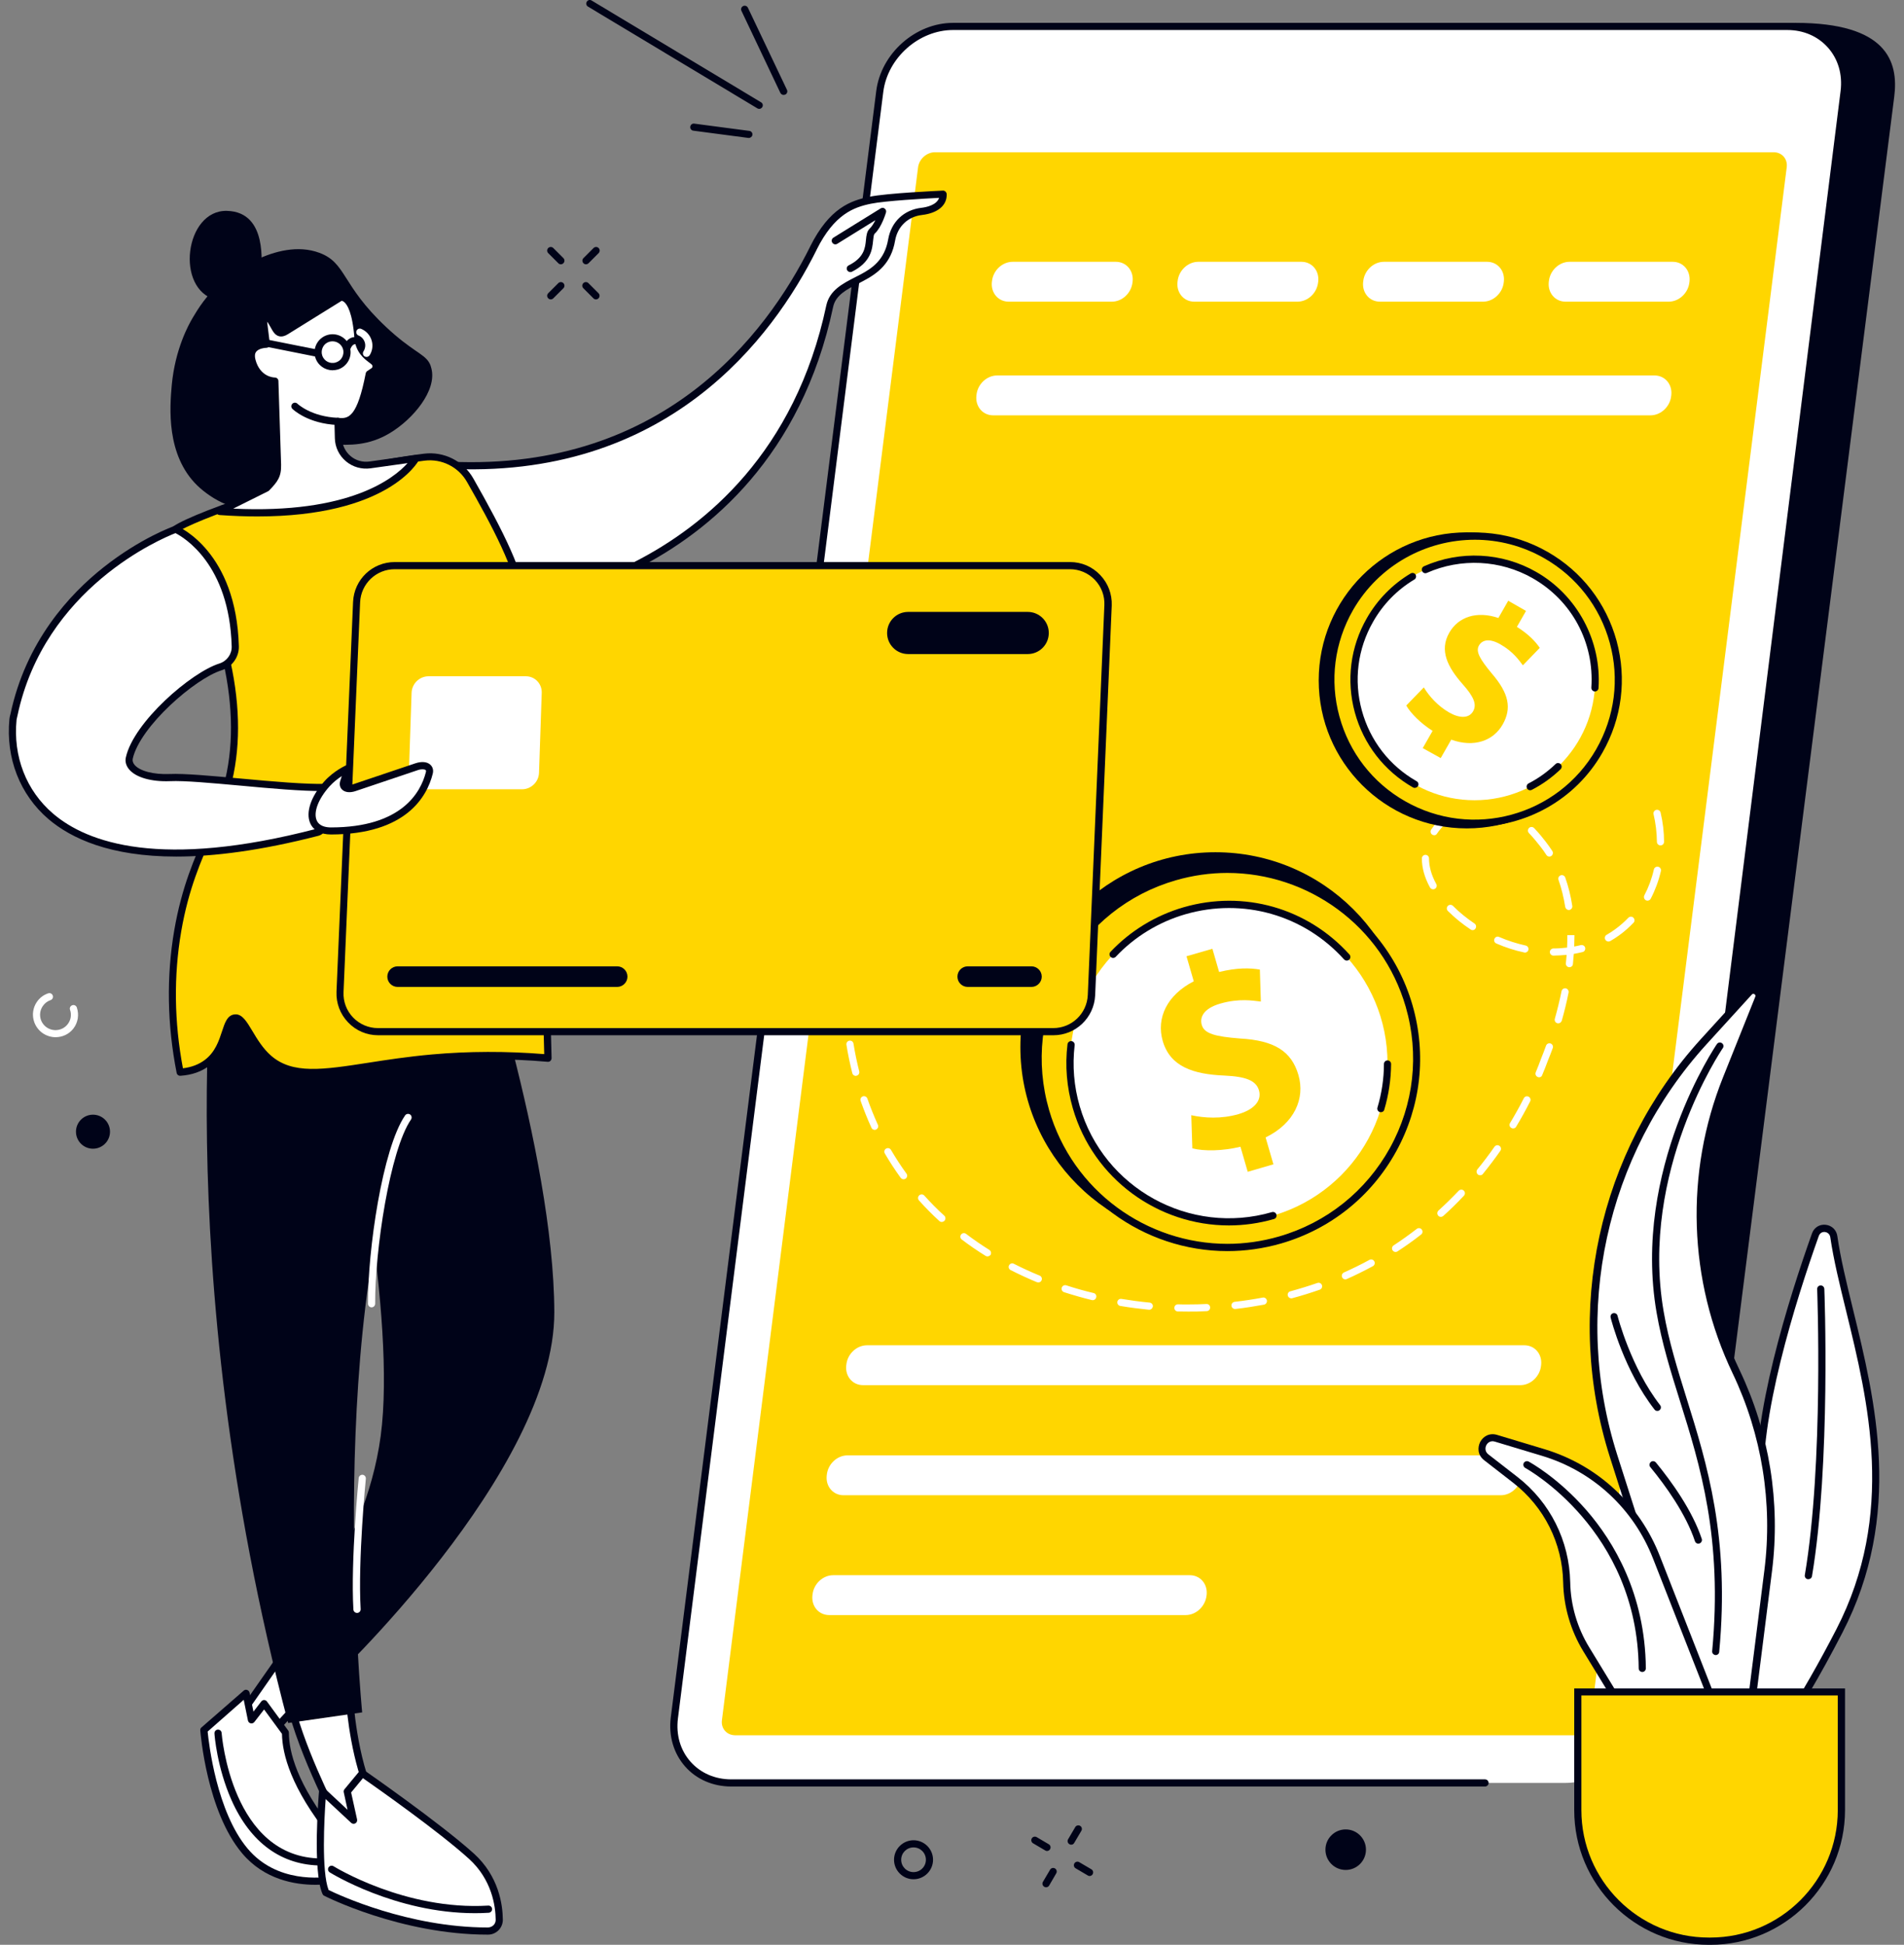 <svg width="186" height="190" viewBox="0 0 186 190" fill="none" xmlns="http://www.w3.org/2000/svg">
<rect x="0" y="0" width="186" height="190" fill="#808080" stroke="none"/>
<g clip-path="url(#clip0_2410_10347)">
<path d="M54.784 25.82C54.699 25.82 54.604 25.788 54.54 25.714L53.556 24.729C53.418 24.592 53.418 24.369 53.556 24.232C53.694 24.094 53.916 24.094 54.053 24.232L55.038 25.216C55.175 25.354 55.175 25.576 55.038 25.714C54.964 25.788 54.879 25.82 54.784 25.82Z" fill="#000318"/>
<path d="M58.214 29.25C58.129 29.25 58.034 29.218 57.97 29.144L56.986 28.159C56.848 28.021 56.848 27.799 56.986 27.662C57.123 27.524 57.346 27.524 57.483 27.662L58.468 28.646C58.605 28.784 58.605 29.006 58.468 29.144C58.394 29.218 58.309 29.25 58.214 29.25Z" fill="#000318"/>
<path d="M53.799 29.25C53.715 29.25 53.619 29.218 53.556 29.144C53.418 29.006 53.418 28.784 53.556 28.646L54.54 27.662C54.678 27.524 54.9 27.524 55.038 27.662C55.175 27.799 55.175 28.021 55.038 28.159L54.053 29.144C53.979 29.218 53.895 29.25 53.799 29.25Z" fill="#000318"/>
<path d="M57.241 25.82C57.156 25.82 57.061 25.788 56.997 25.714C56.86 25.576 56.86 25.354 56.997 25.216L57.982 24.232C58.119 24.094 58.342 24.094 58.479 24.232C58.617 24.369 58.617 24.592 58.479 24.729L57.495 25.714C57.421 25.788 57.325 25.82 57.241 25.82Z" fill="#000318"/>
<path d="M9.086 112.224C10.004 112.222 10.747 111.477 10.746 110.559C10.745 109.641 9.999 108.898 9.081 108.9C8.164 108.901 7.42 109.646 7.422 110.564C7.423 111.482 8.168 112.225 9.086 112.224Z" fill="#000318"/>
<path d="M5.432 101.33C4.966 101.33 4.5 101.182 4.098 100.886C3.632 100.526 3.325 100.018 3.241 99.425C3.156 98.843 3.315 98.26 3.664 97.795C3.929 97.445 4.289 97.181 4.712 97.043C4.892 96.98 5.093 97.075 5.157 97.265C5.22 97.445 5.125 97.646 4.934 97.71C4.649 97.805 4.405 97.985 4.225 98.229C3.982 98.546 3.876 98.948 3.929 99.34C3.982 99.743 4.193 100.092 4.511 100.335C5.178 100.833 6.12 100.706 6.618 100.049C6.925 99.647 7.009 99.129 6.84 98.652C6.776 98.472 6.872 98.271 7.062 98.207C7.242 98.144 7.443 98.239 7.507 98.43C7.74 99.129 7.623 99.891 7.179 100.473C6.755 101.034 6.099 101.33 5.432 101.33Z" fill="white"/>
<path d="M89.243 183.595C88.195 183.595 87.337 182.738 87.337 181.69C87.337 180.642 88.195 179.784 89.243 179.784C90.291 179.784 91.148 180.642 91.148 181.69C91.148 182.738 90.291 183.595 89.243 183.595ZM89.243 180.483C88.576 180.483 88.036 181.023 88.036 181.69C88.036 182.357 88.576 182.897 89.243 182.897C89.91 182.897 90.45 182.357 90.45 181.69C90.45 181.023 89.91 180.483 89.243 180.483Z" fill="#000318"/>
<path d="M102.285 180.832C102.222 180.832 102.169 180.822 102.105 180.78L100.92 180.081C100.75 179.986 100.697 179.763 100.793 179.604C100.888 179.435 101.11 179.382 101.269 179.477L102.455 180.176C102.624 180.271 102.677 180.494 102.582 180.653C102.518 180.769 102.402 180.832 102.285 180.832Z" fill="#000318"/>
<path d="M106.445 183.278C106.382 183.278 106.329 183.267 106.265 183.225L105.08 182.526C104.91 182.431 104.858 182.209 104.953 182.05C105.048 181.88 105.27 181.828 105.429 181.923L106.615 182.621C106.784 182.717 106.837 182.939 106.742 183.098C106.678 183.214 106.562 183.278 106.445 183.278Z" fill="#000318"/>
<path d="M102.189 184.379C102.126 184.379 102.073 184.368 102.01 184.326C101.84 184.231 101.787 184.008 101.882 183.849L102.581 182.664C102.676 182.494 102.899 182.442 103.058 182.537C103.227 182.632 103.28 182.854 103.185 183.013L102.496 184.199C102.433 184.315 102.317 184.379 102.189 184.379Z" fill="#000318"/>
<path d="M104.647 180.218C104.583 180.218 104.53 180.208 104.467 180.165C104.297 180.07 104.244 179.848 104.34 179.689L105.038 178.503C105.133 178.334 105.356 178.281 105.515 178.376C105.684 178.472 105.737 178.694 105.642 178.853L104.943 180.038C104.879 180.165 104.763 180.218 104.647 180.218Z" fill="#000318"/>
<path d="M131.46 182.685C132.553 182.685 133.439 181.798 133.439 180.705C133.439 179.612 132.553 178.726 131.46 178.726C130.366 178.726 129.48 179.612 129.48 180.705C129.48 181.798 130.366 182.685 131.46 182.685Z" fill="#000318"/>
<path d="M76.549 9.273C76.422 9.273 76.295 9.199 76.231 9.072L72.431 1.059C72.346 0.889 72.42 0.678 72.6 0.593C72.77 0.508 72.981 0.582 73.066 0.762L76.877 8.776C76.962 8.945 76.888 9.157 76.708 9.242C76.655 9.252 76.602 9.273 76.549 9.273Z" fill="#000318"/>
<path d="M74.166 10.639C74.103 10.639 74.039 10.618 73.986 10.586L57.44 0.646C57.271 0.55 57.218 0.328 57.324 0.169C57.419 -2.57364e-05 57.641 -0.053 57.8 0.053L74.346 9.993C74.516 10.089 74.569 10.311 74.463 10.47C74.399 10.575 74.283 10.639 74.166 10.639Z" fill="#000318"/>
<path d="M73.15 13.476C73.14 13.476 73.118 13.476 73.108 13.476L67.73 12.767C67.54 12.746 67.402 12.566 67.434 12.375C67.455 12.185 67.635 12.047 67.826 12.079L73.203 12.788C73.394 12.809 73.531 12.989 73.5 13.18C73.478 13.349 73.32 13.476 73.15 13.476Z" fill="#000318"/>
<path d="M157.829 173.877L154.135 173.771L76.337 173.877C72.823 173.877 70.335 171.051 70.779 167.557L90.851 9.453C91.295 5.96 94.503 3.133 98.007 3.133L175.402 2.234C184.284 2.234 185.491 5.971 185.046 9.453L164.985 167.557C164.541 171.051 161.344 173.877 157.829 173.877Z" fill="#000318"/>
<path d="M152.927 174.184H71.435C67.92 174.184 65.433 171.337 65.877 167.833L85.938 8.945C86.382 5.441 89.59 2.594 93.094 2.594H174.586C178.101 2.594 180.588 5.441 180.144 8.945L160.083 167.833C159.639 171.337 156.431 174.184 152.927 174.184Z" fill="white"/>
<path d="M70.524 168.055L89.685 16.345C89.791 15.53 90.532 14.873 91.336 14.873H173.262C174.077 14.873 174.649 15.53 174.543 16.345L155.382 168.055C155.276 168.87 154.535 169.526 153.731 169.526H71.805C70.99 169.516 70.418 168.859 70.524 168.055Z" fill="#FFD600"/>
<path d="M134.661 9.922C135.687 8.965 135.836 7.457 134.995 6.555C134.153 5.653 132.64 5.698 131.613 6.655C130.587 7.612 130.438 9.119 131.279 10.021C132.12 10.923 133.634 10.879 134.661 9.922Z" fill="white"/>
<path d="M145.072 174.534H71.435C69.646 174.534 68.037 173.835 66.925 172.575C65.803 171.294 65.306 169.6 65.528 167.79L85.599 8.892C86.065 5.219 89.431 2.234 93.105 2.234H174.597C176.386 2.234 177.995 2.932 179.107 4.192C180.229 5.473 180.726 7.167 180.504 8.977L166.668 119.38C166.647 119.57 166.467 119.708 166.276 119.687C166.086 119.666 165.948 119.486 165.969 119.295L179.805 8.892C180.006 7.283 179.572 5.78 178.577 4.658C177.593 3.546 176.185 2.932 174.597 2.932H93.105C89.77 2.932 86.711 5.642 86.287 8.977L66.227 167.875C66.025 169.484 66.46 170.987 67.455 172.109C68.439 173.221 69.847 173.835 71.435 173.835H145.072C145.263 173.835 145.422 173.994 145.422 174.184C145.422 174.375 145.263 174.534 145.072 174.534Z" fill="#000318"/>
<path d="M108.613 29.472H98.535C97.519 29.472 96.789 28.614 96.894 27.566L96.905 27.482C97.011 26.423 97.911 25.576 98.927 25.576H109.005C110.021 25.576 110.752 26.434 110.646 27.482L110.635 27.566C110.529 28.625 109.63 29.472 108.613 29.472Z" fill="white"/>
<path d="M161.237 40.577H97.022C96.005 40.577 95.275 39.719 95.381 38.671L95.391 38.587C95.497 37.528 96.397 36.681 97.413 36.681H161.629C162.645 36.681 163.376 37.539 163.27 38.587L163.259 38.671C163.153 39.73 162.243 40.577 161.237 40.577Z" fill="white"/>
<path d="M148.522 135.323H84.307C83.29 135.323 82.56 134.465 82.666 133.417L82.677 133.333C82.782 132.274 83.682 131.427 84.698 131.427H148.914C149.93 131.427 150.661 132.284 150.555 133.333L150.544 133.417C150.438 134.465 149.539 135.323 148.522 135.323Z" fill="white"/>
<path d="M146.616 146.078H82.401C81.384 146.078 80.654 145.221 80.76 144.173L80.77 144.088C80.876 143.03 81.776 142.183 82.792 142.183H147.008C148.024 142.183 148.754 143.04 148.649 144.088L148.638 144.173C148.532 145.221 147.622 146.078 146.616 146.078Z" fill="white"/>
<path d="M115.832 157.786H81.004C79.988 157.786 79.257 156.929 79.363 155.881L79.374 155.796C79.48 154.738 80.379 153.891 81.396 153.891H116.235C117.251 153.891 117.981 154.748 117.876 155.796L117.865 155.881C117.749 156.929 116.849 157.786 115.832 157.786Z" fill="white"/>
<path d="M126.746 29.472H116.668C115.652 29.472 114.921 28.614 115.027 27.566L115.038 27.482C115.144 26.423 116.044 25.576 117.06 25.576H127.138C128.154 25.576 128.885 26.434 128.779 27.482L128.768 27.566C128.662 28.625 127.762 29.472 126.746 29.472Z" fill="white"/>
<path d="M144.881 29.472H134.803C133.787 29.472 133.056 28.614 133.162 27.566L133.173 27.482C133.279 26.423 134.178 25.576 135.195 25.576H145.273C146.289 25.576 147.019 26.434 146.913 27.482L146.903 27.566C146.797 28.625 145.887 29.472 144.881 29.472Z" fill="white"/>
<path d="M163.016 29.472H152.938C151.921 29.472 151.191 28.614 151.297 27.566L151.307 27.482C151.413 26.423 152.313 25.576 153.329 25.576H163.407C164.424 25.576 165.154 26.434 165.048 27.482L165.038 27.566C164.932 28.625 164.021 29.472 163.016 29.472Z" fill="white"/>
<path d="M165.175 178.535C165.175 178.535 170.68 176.82 179.689 159.343C187.3 144.596 180.515 130.347 179.149 120.809C179.011 119.835 177.678 119.697 177.349 120.618C175.073 127.023 171.4 138.668 171.993 145.845C172.85 156.188 165.175 178.535 165.175 178.535Z" fill="white"/>
<path d="M165.175 178.885C165.08 178.885 164.995 178.842 164.921 178.779C164.826 178.683 164.794 178.546 164.836 178.419C164.91 178.196 172.469 156.018 171.633 145.877C171.029 138.625 174.745 126.864 177.01 120.502C177.211 119.93 177.741 119.592 178.344 119.655C178.948 119.719 179.403 120.163 179.487 120.756C179.794 122.905 180.387 125.329 181.012 127.891C183.203 136.847 185.934 147.984 179.985 159.501C171.008 176.905 165.493 178.789 165.27 178.863C165.249 178.884 165.217 178.885 165.175 178.885ZM178.217 120.354C178.016 120.354 177.783 120.46 177.677 120.745C175.433 127.055 171.749 138.7 172.342 145.824C173.115 155.108 167.186 173.634 165.789 177.826C167.546 176.725 172.416 172.692 179.382 159.194C185.204 147.909 182.505 136.91 180.345 128.071C179.71 125.488 179.117 123.053 178.799 120.872C178.746 120.534 178.492 120.386 178.281 120.364C178.259 120.354 178.238 120.354 178.217 120.354Z" fill="#000318"/>
<path d="M172.733 153.452L170.825 168.543L165.709 167.559L157.636 142.27C153.135 128.158 156.493 112.694 166.427 101.773L170.852 96.915L170.853 96.914C171.283 96.439 172.065 96.909 171.815 97.527L171.815 97.528L168.671 105.383C164.969 114.627 165.3 125.026 169.601 134.013C172.482 140.056 173.571 146.801 172.733 153.452C172.733 153.452 172.733 153.452 172.733 153.452Z" fill="white" stroke="#000318" stroke-width="0.75"/>
<path d="M168.616 169.495L161.82 152.144C159.882 147.211 155.817 143.442 150.778 141.918L146.142 140.52C145.019 140.182 144.257 141.664 145.189 142.383L148.036 144.596C151.128 146.999 152.97 150.672 153.044 154.6C153.097 156.908 153.753 159.162 154.949 161.131L159.554 168.679L168.616 169.495Z" fill="white"/>
<path d="M168.616 169.844C168.605 169.844 168.595 169.844 168.584 169.844L159.533 169.029C159.427 169.018 159.321 168.955 159.268 168.859L154.663 161.312C153.435 159.29 152.758 156.971 152.705 154.61C152.631 150.768 150.852 147.221 147.835 144.871L144.988 142.659C144.342 142.161 144.331 141.41 144.596 140.88C144.86 140.362 145.475 139.949 146.247 140.182L150.884 141.579C156.061 143.146 160.168 146.946 162.148 152.017L168.944 169.368C168.986 169.484 168.976 169.611 168.902 169.706C168.828 169.791 168.722 169.844 168.616 169.844ZM159.766 168.341L168.076 169.082L161.481 152.26C159.575 147.391 155.627 143.739 150.662 142.235L146.025 140.838C145.612 140.711 145.316 140.954 145.199 141.187C145.072 141.431 145.051 141.822 145.4 142.087L148.248 144.3C151.434 146.777 153.308 150.524 153.393 154.579C153.435 156.823 154.081 159.025 155.246 160.93L159.766 168.341Z" fill="#000318"/>
<path d="M167.61 161.693C167.599 161.693 167.588 161.693 167.578 161.693C167.387 161.671 167.239 161.502 167.26 161.312C168.298 150.249 166.075 143.135 164.106 136.847C163.195 133.936 162.338 131.183 161.83 128.23C159.416 114.246 167.641 102.114 167.726 101.997C167.832 101.839 168.054 101.796 168.213 101.913C168.372 102.019 168.414 102.241 168.298 102.4C168.213 102.516 160.157 114.426 162.518 128.113C163.015 131.025 163.873 133.756 164.772 136.646C166.752 142.998 168.996 150.186 167.948 161.386C167.938 161.555 167.79 161.693 167.61 161.693Z" fill="#000318"/>
<path d="M165.905 150.81C165.757 150.81 165.619 150.715 165.577 150.567C164.698 147.92 162.729 145.168 161.215 143.326C161.088 143.178 161.12 142.955 161.268 142.828C161.417 142.701 161.639 142.733 161.766 142.881C163.311 144.765 165.333 147.592 166.244 150.344C166.307 150.524 166.201 150.725 166.022 150.789C165.979 150.8 165.947 150.81 165.905 150.81Z" fill="#000318"/>
<path d="M176.66 154.283C176.639 154.283 176.618 154.283 176.597 154.283C176.406 154.251 176.279 154.071 176.311 153.88C178.164 142.955 177.518 126.113 177.518 125.943C177.507 125.753 177.655 125.583 177.857 125.583H177.867C178.058 125.583 178.206 125.732 178.217 125.922C178.227 126.092 178.862 142.998 177.01 153.997C176.978 154.166 176.83 154.283 176.66 154.283Z" fill="#000318"/>
<path d="M160.433 163.344C160.242 163.344 160.083 163.185 160.083 162.995C159.956 149.423 149.105 143.474 149 143.41C148.83 143.315 148.767 143.103 148.851 142.934C148.947 142.765 149.158 142.701 149.328 142.786C149.444 142.849 152.197 144.342 155.012 147.581C157.606 150.577 160.708 155.669 160.782 162.974C160.782 163.185 160.634 163.344 160.433 163.344Z" fill="#000318"/>
<path d="M161.903 137.842C161.798 137.842 161.692 137.8 161.628 137.705C158.664 133.904 157.394 128.929 157.341 128.717C157.298 128.526 157.404 128.336 157.595 128.293C157.785 128.251 157.976 128.357 158.018 128.548C158.029 128.6 159.31 133.597 162.179 137.281C162.295 137.429 162.274 137.652 162.115 137.768C162.062 137.821 161.988 137.842 161.903 137.842Z" fill="#000318"/>
<path d="M167.081 189.651H166.933C159.861 189.651 154.134 183.924 154.134 176.852V165.302H179.88V176.852C179.88 183.913 174.153 189.651 167.081 189.651Z" fill="#FFD600"/>
<path d="M167.081 190H166.933C159.681 190 153.785 184.103 153.785 176.852V164.953H180.239V176.852C180.229 184.093 174.332 190 167.081 190ZM154.483 165.641V176.841C154.483 183.712 160.073 189.291 166.933 189.291H167.081C173.951 189.291 179.53 183.701 179.53 176.841V165.641H154.483Z" fill="#000318"/>
<path d="M177.36 169.95H156.654C156.463 169.95 156.304 169.791 156.304 169.601C156.304 169.41 156.463 169.251 156.654 169.251H177.36C177.551 169.251 177.709 169.41 177.709 169.601C177.709 169.791 177.551 169.95 177.36 169.95Z" fill="#FFD600"/>
<path d="M116.108 128.135C115.759 128.135 115.41 128.135 115.06 128.124C114.87 128.124 114.711 127.955 114.722 127.764C114.722 127.574 114.88 127.425 115.071 127.425H115.082C115.431 127.436 115.791 127.446 116.14 127.436C116.712 127.436 117.283 127.425 117.855 127.394C118.056 127.383 118.215 127.531 118.215 127.732C118.226 127.923 118.077 128.092 117.876 128.092C117.283 128.124 116.691 128.145 116.108 128.135ZM112.266 127.955C112.255 127.955 112.244 127.955 112.234 127.955C111.302 127.859 110.36 127.743 109.439 127.584C109.249 127.552 109.122 127.372 109.153 127.182C109.185 126.991 109.365 126.864 109.556 126.896C110.466 127.044 111.387 127.171 112.308 127.256C112.499 127.277 112.636 127.446 112.626 127.637C112.594 127.817 112.446 127.955 112.266 127.955ZM120.65 127.88C120.47 127.88 120.322 127.753 120.301 127.573C120.279 127.383 120.417 127.203 120.608 127.182C121.528 127.076 122.449 126.938 123.349 126.769C123.54 126.727 123.72 126.854 123.762 127.044C123.794 127.235 123.677 127.415 123.487 127.457C122.566 127.626 121.634 127.775 120.692 127.88C120.682 127.88 120.66 127.88 120.65 127.88ZM106.75 127.023C106.718 127.023 106.697 127.023 106.666 127.012C105.745 126.79 104.834 126.525 103.945 126.24C103.765 126.176 103.659 125.986 103.723 125.795C103.786 125.615 103.977 125.509 104.167 125.573C105.035 125.859 105.935 126.113 106.835 126.324C107.025 126.367 107.142 126.557 107.089 126.748C107.057 126.907 106.909 127.023 106.75 127.023ZM126.144 126.843C125.985 126.843 125.848 126.737 125.805 126.578C125.752 126.388 125.869 126.197 126.049 126.155C126.949 125.911 127.838 125.636 128.695 125.34C128.875 125.276 129.076 125.372 129.14 125.552C129.203 125.732 129.108 125.933 128.928 125.996C128.05 126.303 127.139 126.589 126.229 126.832C126.208 126.843 126.176 126.843 126.144 126.843ZM101.436 125.287C101.394 125.287 101.351 125.276 101.298 125.266C100.43 124.906 99.562 124.504 98.726 124.08C98.557 123.995 98.483 123.784 98.578 123.614C98.662 123.445 98.874 123.371 99.044 123.466C99.859 123.879 100.706 124.271 101.563 124.62C101.743 124.694 101.828 124.895 101.754 125.075C101.701 125.213 101.574 125.287 101.436 125.287ZM131.427 124.99C131.289 124.99 131.162 124.916 131.109 124.779C131.035 124.599 131.109 124.398 131.289 124.313C132.125 123.942 132.962 123.53 133.777 123.085C133.946 122.99 134.158 123.053 134.253 123.223C134.348 123.392 134.285 123.604 134.115 123.699C133.29 124.144 132.443 124.567 131.585 124.948C131.522 124.98 131.469 124.99 131.427 124.99ZM96.46 122.746C96.397 122.746 96.334 122.725 96.281 122.693C95.476 122.196 94.693 121.656 93.952 121.095C93.793 120.978 93.772 120.756 93.888 120.608C94.004 120.449 94.227 120.428 94.375 120.544C95.106 121.095 95.868 121.624 96.651 122.111C96.81 122.217 96.863 122.429 96.767 122.598C96.683 122.683 96.577 122.746 96.46 122.746ZM136.339 122.312C136.222 122.312 136.116 122.259 136.042 122.153C135.936 121.995 135.979 121.772 136.148 121.666C136.91 121.169 137.672 120.618 138.403 120.057C138.551 119.941 138.773 119.962 138.89 120.121C139.006 120.269 138.985 120.491 138.826 120.608C138.085 121.19 137.312 121.741 136.529 122.249C136.466 122.291 136.402 122.312 136.339 122.312ZM91.993 119.38C91.909 119.38 91.824 119.348 91.76 119.285C91.062 118.649 90.395 117.972 89.77 117.273C89.643 117.125 89.654 116.913 89.802 116.776C89.95 116.649 90.172 116.659 90.299 116.807C90.913 117.485 91.559 118.152 92.247 118.766C92.385 118.893 92.395 119.115 92.268 119.263C92.184 119.337 92.088 119.38 91.993 119.38ZM140.753 118.882C140.658 118.882 140.562 118.84 140.499 118.766C140.372 118.618 140.382 118.406 140.52 118.268C141.198 117.654 141.864 116.998 142.5 116.331C142.637 116.193 142.849 116.183 142.997 116.32C143.135 116.458 143.145 116.67 143.008 116.818C142.362 117.506 141.685 118.173 140.986 118.798C140.922 118.851 140.838 118.882 140.753 118.882ZM88.267 115.209C88.161 115.209 88.055 115.156 87.981 115.061C87.431 114.298 86.912 113.505 86.436 112.689C86.34 112.52 86.393 112.308 86.562 112.213C86.732 112.118 86.944 112.171 87.039 112.34C87.505 113.134 88.013 113.917 88.553 114.658C88.669 114.817 88.627 115.029 88.479 115.145C88.404 115.188 88.341 115.209 88.267 115.209ZM144.596 114.817C144.522 114.817 144.437 114.796 144.373 114.743C144.225 114.616 144.204 114.404 144.32 114.246C144.903 113.536 145.464 112.795 145.993 112.033C146.11 111.874 146.321 111.832 146.48 111.948C146.639 112.054 146.681 112.277 146.565 112.435C146.025 113.208 145.453 113.96 144.86 114.69C144.807 114.775 144.702 114.817 144.596 114.817ZM85.451 110.382C85.313 110.382 85.186 110.308 85.133 110.18C84.742 109.334 84.392 108.444 84.075 107.555C84.011 107.375 84.106 107.174 84.287 107.11C84.466 107.047 84.668 107.142 84.731 107.322C85.038 108.201 85.387 109.058 85.758 109.884C85.843 110.064 85.758 110.265 85.589 110.35C85.546 110.371 85.493 110.382 85.451 110.382ZM147.814 110.244C147.75 110.244 147.687 110.223 147.634 110.191C147.465 110.096 147.412 109.873 147.517 109.715C147.994 108.921 148.449 108.106 148.862 107.29C148.947 107.121 149.158 107.047 149.328 107.142C149.497 107.227 149.571 107.439 149.476 107.608C149.052 108.444 148.597 109.27 148.11 110.075C148.057 110.18 147.941 110.244 147.814 110.244ZM150.355 105.247C150.312 105.247 150.259 105.237 150.217 105.216C150.037 105.141 149.952 104.94 150.026 104.76C150.217 104.295 150.397 103.839 150.566 103.374C150.725 102.971 150.884 102.58 151.032 102.156C151.096 101.976 151.297 101.881 151.477 101.944C151.657 102.008 151.752 102.209 151.688 102.389C151.53 102.813 151.381 103.215 151.212 103.617C151.043 104.072 150.863 104.549 150.662 105.014C150.619 105.173 150.492 105.247 150.355 105.247ZM83.598 105.11C83.44 105.11 83.302 105.004 83.26 104.845C83.037 103.945 82.836 103.014 82.688 102.071C82.656 101.881 82.783 101.701 82.974 101.669C83.164 101.637 83.344 101.764 83.376 101.955C83.524 102.876 83.715 103.786 83.937 104.665C83.98 104.856 83.874 105.046 83.683 105.089C83.662 105.099 83.63 105.11 83.598 105.11ZM152.228 99.975C152.197 99.975 152.165 99.975 152.133 99.965C151.942 99.912 151.837 99.721 151.89 99.531C152.144 98.62 152.366 97.721 152.546 96.831C152.588 96.641 152.768 96.524 152.959 96.556C153.149 96.599 153.266 96.778 153.234 96.969C153.054 97.869 152.832 98.79 152.567 99.721C152.514 99.87 152.377 99.975 152.228 99.975ZM153.319 94.492C153.308 94.492 153.297 94.492 153.276 94.492C153.086 94.471 152.948 94.301 152.969 94.111C153.001 93.835 153.022 93.56 153.043 93.285C152.62 93.327 152.186 93.349 151.752 93.359C151.561 93.359 151.403 93.2 151.403 93.01C151.403 92.819 151.561 92.66 151.752 92.66C152.207 92.66 152.652 92.629 153.086 92.576C153.107 92.205 153.107 91.845 153.107 91.496V91.358H153.806V91.496C153.806 91.814 153.795 92.142 153.784 92.47C154.007 92.427 154.218 92.385 154.43 92.332C154.621 92.29 154.811 92.406 154.854 92.586C154.896 92.777 154.79 92.967 154.6 93.01C154.314 93.084 154.028 93.137 153.742 93.19C153.721 93.518 153.689 93.857 153.657 94.185C153.647 94.354 153.499 94.492 153.319 94.492ZM148.978 93.063C148.957 93.063 148.925 93.063 148.904 93.052C147.994 92.862 147.073 92.565 146.173 92.174C145.993 92.099 145.908 91.888 145.993 91.718C146.067 91.538 146.279 91.454 146.448 91.538C147.306 91.909 148.184 92.184 149.042 92.375C149.232 92.417 149.349 92.597 149.307 92.787C149.285 92.946 149.137 93.063 148.978 93.063ZM157.13 91.983C157.013 91.983 156.886 91.919 156.823 91.803C156.727 91.634 156.78 91.422 156.95 91.327C157.5 91.009 158.019 90.638 158.495 90.215C158.686 90.046 158.887 89.855 159.067 89.665C159.205 89.527 159.427 89.516 159.564 89.654C159.702 89.792 159.713 90.014 159.575 90.151C159.374 90.363 159.173 90.554 158.961 90.744C158.453 91.2 157.892 91.602 157.299 91.941C157.246 91.962 157.183 91.983 157.13 91.983ZM143.855 90.871C143.791 90.871 143.717 90.85 143.664 90.808C142.838 90.257 142.097 89.654 141.441 88.998C141.303 88.86 141.303 88.638 141.441 88.5C141.579 88.362 141.801 88.362 141.939 88.5C142.553 89.125 143.262 89.696 144.045 90.226C144.204 90.332 144.246 90.554 144.14 90.713C144.077 90.818 143.971 90.871 143.855 90.871ZM153.255 88.902C153.086 88.902 152.938 88.775 152.906 88.606C152.758 87.674 152.535 86.775 152.249 85.959C152.186 85.779 152.281 85.578 152.461 85.515C152.641 85.451 152.842 85.546 152.906 85.727C153.213 86.595 153.446 87.526 153.594 88.5C153.626 88.691 153.488 88.871 153.298 88.902C153.287 88.902 153.266 88.902 153.255 88.902ZM160.941 87.992C160.888 87.992 160.835 87.981 160.782 87.95C160.613 87.854 160.549 87.653 160.634 87.473C161.047 86.69 161.364 85.832 161.565 84.943C161.608 84.753 161.798 84.636 161.989 84.678C162.179 84.721 162.296 84.911 162.253 85.102C162.031 86.055 161.692 86.965 161.258 87.801C161.195 87.918 161.068 87.992 160.941 87.992ZM140.001 86.88C139.874 86.88 139.758 86.817 139.694 86.7C139.165 85.737 138.9 84.784 138.9 83.863C138.9 83.673 139.059 83.514 139.25 83.514C139.44 83.514 139.599 83.673 139.599 83.863C139.599 84.657 139.832 85.504 140.308 86.362C140.404 86.531 140.34 86.743 140.171 86.838C140.107 86.87 140.054 86.88 140.001 86.88ZM151.36 83.683C151.244 83.683 151.127 83.63 151.064 83.525C150.873 83.228 150.672 82.942 150.45 82.667C150.206 82.36 149.836 81.884 149.359 81.386C149.222 81.249 149.232 81.026 149.37 80.889C149.508 80.751 149.73 80.762 149.868 80.899C150.365 81.418 150.746 81.905 151 82.233C151.233 82.529 151.445 82.837 151.646 83.144C151.752 83.302 151.699 83.525 151.54 83.63C151.487 83.662 151.424 83.683 151.36 83.683ZM162.211 82.593C162.02 82.593 161.862 82.434 161.862 82.244C161.851 81.344 161.745 80.433 161.534 79.544C161.491 79.354 161.608 79.163 161.798 79.121C161.989 79.078 162.179 79.195 162.222 79.385C162.444 80.328 162.56 81.291 162.56 82.233C162.56 82.434 162.412 82.593 162.211 82.593ZM140.107 81.598C140.044 81.598 139.97 81.577 139.906 81.534C139.747 81.428 139.705 81.206 139.811 81.047C140.361 80.243 141.102 79.544 141.949 79.047C142.119 78.951 142.33 79.004 142.426 79.174C142.521 79.343 142.468 79.555 142.299 79.65C141.536 80.095 140.869 80.719 140.382 81.439C140.329 81.545 140.224 81.598 140.107 81.598ZM147.454 79.724C147.39 79.724 147.338 79.714 147.274 79.682C146.448 79.205 145.612 78.962 144.786 78.951C144.596 78.951 144.437 78.793 144.437 78.602C144.437 78.412 144.596 78.253 144.786 78.253C145.728 78.263 146.681 78.538 147.613 79.078C147.782 79.174 147.835 79.385 147.74 79.555C147.697 79.661 147.57 79.724 147.454 79.724Z" fill="white"/>
<path d="M118.734 121.328C129.258 121.328 137.789 112.806 137.789 102.294C137.789 91.782 129.258 83.26 118.734 83.26C108.21 83.26 99.679 91.782 99.679 102.294C99.679 112.806 108.21 121.328 118.734 121.328Z" fill="#000318"/>
<path d="M119.899 121.878C130.107 121.878 138.382 113.608 138.382 103.405C138.382 93.203 130.107 84.933 119.899 84.933C109.691 84.933 101.416 93.203 101.416 103.405C101.416 113.608 109.691 121.878 119.899 121.878Z" fill="#FFD600"/>
<path d="M119.909 122.227C111.736 122.227 104.199 116.871 101.806 108.645C100.409 103.818 100.97 98.737 103.394 94.333C105.819 89.929 109.82 86.732 114.647 85.335C124.619 82.445 135.089 88.204 137.979 98.176C139.377 103.003 138.815 108.084 136.391 112.488C133.967 116.892 129.965 120.089 125.138 121.486C123.402 121.984 121.634 122.227 119.909 122.227ZM119.898 85.282C118.236 85.282 116.542 85.515 114.859 86.002C110.212 87.346 106.358 90.427 104.019 94.661C101.679 98.896 101.139 103.797 102.484 108.444C104.781 116.363 112.043 121.518 119.909 121.518C121.571 121.518 123.264 121.285 124.948 120.798C129.595 119.454 133.448 116.373 135.788 112.139C138.127 107.894 138.667 103.003 137.323 98.356C135.026 90.437 127.764 85.282 119.898 85.282Z" fill="#000318"/>
<path d="M120.036 119.369C128.601 119.369 135.544 112.431 135.544 103.871C135.544 95.312 128.601 88.373 120.036 88.373C111.47 88.373 104.527 95.312 104.527 103.871C104.527 112.431 111.47 119.369 120.036 119.369Z" fill="white"/>
<path d="M134.899 108.656C134.867 108.656 134.835 108.656 134.793 108.646C134.613 108.593 134.507 108.391 134.56 108.212C134.973 106.825 135.195 105.385 135.195 103.945C135.195 103.755 135.354 103.596 135.545 103.596C135.735 103.596 135.894 103.755 135.894 103.945C135.883 105.459 135.661 106.962 135.227 108.413C135.195 108.561 135.058 108.656 134.899 108.656Z" fill="#000318"/>
<path d="M131.564 93.846C131.469 93.846 131.373 93.804 131.299 93.73C127.372 89.379 121.433 87.696 115.812 89.315C113.208 90.067 110.847 91.507 108.994 93.476C108.857 93.613 108.645 93.624 108.497 93.486C108.359 93.349 108.349 93.137 108.486 92.989C110.424 90.935 112.89 89.432 115.621 88.638C121.507 86.933 127.721 88.701 131.829 93.253C131.956 93.401 131.945 93.613 131.808 93.751C131.733 93.814 131.649 93.846 131.564 93.846Z" fill="#000318"/>
<path d="M120.046 119.719C113.165 119.719 106.814 115.209 104.802 108.275C104.209 106.221 104.029 104.115 104.283 102.019C104.305 101.828 104.485 101.69 104.675 101.712C104.866 101.733 105.003 101.913 104.982 102.103C104.749 104.115 104.908 106.126 105.48 108.084C107.809 116.109 116.235 120.745 124.26 118.417C124.439 118.364 124.641 118.469 124.694 118.66C124.746 118.851 124.641 119.041 124.45 119.094C122.979 119.518 121.497 119.719 120.046 119.719Z" fill="#000318"/>
<path d="M121.889 114.478L121.18 112.033C119.433 112.456 117.623 112.478 116.479 112.192L116.374 108.952C117.633 109.228 119.306 109.334 120.979 108.847C122.45 108.423 123.286 107.566 122.99 106.528C122.704 105.554 121.698 105.173 119.602 105.078C116.575 104.951 114.32 104.21 113.589 101.712C112.933 99.446 114.013 97.202 116.617 95.868L115.908 93.423L118.438 92.692L119.094 94.958C120.841 94.534 122.111 94.555 123.075 94.725L123.17 97.848C122.418 97.763 121.063 97.509 119.2 98.049C117.527 98.536 117.189 99.414 117.4 100.134C117.644 100.981 118.703 101.267 121.137 101.457C124.514 101.648 126.166 102.707 126.843 105.025C127.51 107.322 126.452 109.746 123.636 111.123L124.398 113.748L121.889 114.478Z" fill="#FFD600"/>
<path d="M143.295 80.931C151.287 80.931 157.766 74.457 157.766 66.47C157.766 58.484 151.287 52.01 143.295 52.01C135.303 52.01 128.824 58.484 128.824 66.47C128.824 74.457 135.303 80.931 143.295 80.931Z" fill="#000318"/>
<path d="M144.046 80.434C151.799 80.434 158.084 74.154 158.084 66.407C158.084 58.66 151.799 52.38 144.046 52.38C136.294 52.38 130.009 58.66 130.009 66.407C130.009 74.154 136.294 80.434 144.046 80.434Z" fill="#FFD600"/>
<path d="M144.026 80.772C141.602 80.772 139.156 80.158 136.912 78.877C133.578 76.972 131.185 73.881 130.169 70.175C129.163 66.47 129.65 62.596 131.556 59.261C135.494 52.38 144.301 49.977 151.182 53.915C154.517 55.821 156.909 58.912 157.926 62.617C158.931 66.322 158.444 70.197 156.539 73.531C153.892 78.179 149.023 80.772 144.026 80.772ZM144.079 52.73C139.326 52.73 134.7 55.207 132.17 59.611C130.359 62.786 129.883 66.47 130.846 69.996C131.81 73.521 134.086 76.464 137.261 78.274C143.814 82.021 152.188 79.735 155.935 73.193C157.746 70.017 158.222 66.333 157.259 62.808C156.295 59.282 154.019 56.34 150.843 54.529C148.705 53.312 146.376 52.73 144.079 52.73Z" fill="#000318"/>
<path d="M144.048 78.179C150.555 78.179 155.83 72.908 155.83 66.407C155.83 59.906 150.555 54.635 144.048 54.635C137.54 54.635 132.265 59.906 132.265 66.407C132.265 72.908 137.54 78.179 144.048 78.179Z" fill="white"/>
<path d="M149.477 77.205C149.35 77.205 149.223 77.131 149.17 77.014C149.085 76.845 149.149 76.633 149.318 76.538C150.292 76.04 151.181 75.395 151.964 74.643C152.102 74.505 152.324 74.516 152.462 74.654C152.6 74.791 152.589 75.013 152.451 75.151C151.615 75.956 150.673 76.633 149.646 77.162C149.593 77.184 149.54 77.205 149.477 77.205Z" fill="#000318"/>
<path d="M155.807 67.55C155.797 67.55 155.786 67.55 155.786 67.55C155.596 67.54 155.447 67.37 155.458 67.18C155.754 62.776 153.563 58.679 149.72 56.488C146.566 54.688 142.712 54.498 139.388 55.969C139.208 56.054 139.007 55.969 138.923 55.789C138.848 55.609 138.923 55.408 139.103 55.323C142.628 53.757 146.725 53.958 150.07 55.874C154.082 58.16 156.464 62.617 156.157 67.222C156.146 67.413 155.987 67.55 155.807 67.55Z" fill="#000318"/>
<path d="M138.203 76.972C138.14 76.972 138.087 76.961 138.034 76.929C135.218 75.32 133.206 72.716 132.349 69.593C131.502 66.47 131.915 63.199 133.524 60.394C134.551 58.594 136.033 57.08 137.811 56.022C137.981 55.926 138.192 55.98 138.288 56.138C138.383 56.308 138.33 56.519 138.171 56.615C136.499 57.61 135.101 59.039 134.138 60.743C132.624 63.39 132.232 66.47 133.037 69.413C133.842 72.356 135.736 74.812 138.394 76.326C138.563 76.421 138.616 76.633 138.521 76.802C138.447 76.908 138.319 76.972 138.203 76.972Z" fill="#000318"/>
<path d="M138.986 73.087L139.949 71.403C138.795 70.673 137.821 69.699 137.376 68.926L139.091 67.158C139.6 67.995 140.436 68.958 141.579 69.614C142.585 70.186 143.506 70.197 143.908 69.487C144.289 68.82 143.972 68.069 142.913 66.873C141.389 65.158 140.595 63.527 141.579 61.812C142.468 60.256 144.268 59.663 146.375 60.373L147.338 58.69L149.074 59.684L148.185 61.241C149.339 61.971 149.995 62.67 150.419 63.294L148.767 64.999C148.418 64.544 147.836 63.665 146.565 62.945C145.411 62.289 144.755 62.575 144.48 63.062C144.141 63.644 144.554 64.374 145.729 65.793C147.412 67.741 147.698 69.201 146.788 70.789C145.888 72.367 144.003 73.065 141.77 72.261L140.743 74.061L138.986 73.087Z" fill="#FFD600"/>
<path d="M30.688 157.225C30.508 157.501 23.648 167.303 23.648 167.303C23.648 167.303 23.817 169.802 25.596 170.289L33.747 161.47L30.688 157.225Z" fill="white"/>
<path d="M25.607 170.638C25.576 170.638 25.544 170.638 25.512 170.627C23.522 170.077 23.31 167.441 23.31 167.335C23.3 167.25 23.331 167.176 23.374 167.113C25.745 163.725 30.265 157.268 30.403 157.045C30.466 156.95 30.572 156.887 30.689 156.887C30.805 156.876 30.911 156.94 30.985 157.035L34.055 161.28C34.15 161.418 34.14 161.597 34.023 161.725L25.872 170.543C25.798 170.596 25.703 170.638 25.607 170.638ZM24.019 167.399C24.072 167.843 24.358 169.421 25.502 169.886L33.303 161.449L30.689 157.839C29.461 159.607 24.707 166.404 24.019 167.399Z" fill="#000318"/>
<path d="M19.914 169.018C19.914 169.018 20.496 176.757 23.915 180.822C27.334 184.897 32.818 183.595 32.818 183.595C32.818 183.595 33.231 180.155 32.522 179.255C31.812 178.355 27.874 173.57 27.885 169.272L25.799 166.425L24.561 168.023L24.032 165.419L19.914 169.018Z" fill="white"/>
<path d="M30.806 184.135C28.816 184.135 25.82 183.638 23.65 181.055C20.199 176.947 19.595 169.368 19.564 169.05C19.553 168.944 19.595 168.828 19.68 168.764L23.809 165.165C23.904 165.08 24.031 165.059 24.147 165.101C24.264 165.144 24.349 165.239 24.38 165.366L24.761 167.219L25.524 166.224C25.587 166.139 25.693 166.086 25.799 166.086C25.905 166.086 26.011 166.139 26.074 166.224L28.16 169.071C28.202 169.135 28.223 169.209 28.223 169.283C28.223 171.125 28.996 174.301 32.701 178.948L32.775 179.043C33.559 180.028 33.188 183.278 33.146 183.638C33.124 183.786 33.019 183.902 32.881 183.934C32.881 183.945 32.034 184.135 30.806 184.135ZM20.284 169.167C20.4 170.32 21.162 177 24.19 180.6C27.027 183.987 31.441 183.479 32.511 183.299C32.648 181.997 32.68 180.007 32.256 179.477L32.182 179.382C28.414 174.671 27.577 171.368 27.546 169.389L25.799 167.007L24.846 168.235C24.761 168.341 24.624 168.394 24.486 168.362C24.349 168.33 24.253 168.224 24.221 168.087L23.809 166.065L20.284 169.167Z" fill="#000318"/>
<path d="M21.3 169.326C21.3 169.326 22.189 182.177 31.738 181.902L21.3 169.326Z" fill="white"/>
<path d="M31.431 182.251C27.525 182.251 24.476 180.049 22.613 175.857C21.195 172.66 20.951 169.484 20.951 169.347C20.941 169.156 21.078 168.987 21.279 168.976C21.47 168.966 21.639 169.103 21.65 169.304C21.66 169.431 22.603 181.563 31.442 181.563C31.537 181.563 31.633 181.563 31.728 181.563H31.738C31.929 181.563 32.077 181.711 32.088 181.902C32.099 182.092 31.94 182.251 31.749 182.262C31.643 182.251 31.537 182.251 31.431 182.251Z" fill="#000318"/>
<path d="M34.151 165.631C34.109 166.054 34.543 171.919 36.364 175.614C36.364 175.614 35.517 178.324 32.945 177.837C32.945 177.837 28.985 170.31 28.16 165.43L34.151 165.631Z" fill="white"/>
<path d="M33.538 178.239C33.326 178.239 33.114 178.218 32.881 178.175C32.776 178.154 32.691 178.091 32.638 177.995C32.479 177.688 28.647 170.363 27.811 165.482C27.79 165.377 27.821 165.271 27.895 165.197C27.969 165.123 28.065 165.07 28.171 165.08L34.162 165.292C34.258 165.292 34.353 165.334 34.416 165.408C34.48 165.482 34.512 165.578 34.501 165.673C34.48 165.98 34.882 171.813 36.682 175.465C36.724 175.55 36.724 175.635 36.703 175.719C36.407 176.651 35.401 178.239 33.538 178.239ZM33.178 177.508C35.03 177.752 35.803 176.111 35.983 175.624C34.406 172.321 33.866 167.409 33.802 165.959L28.583 165.779C29.462 170.162 32.627 176.45 33.178 177.508Z" fill="#000318"/>
<path d="M31.517 175.01C31.517 175.01 30.86 182.717 31.824 184.897C31.824 184.897 39.16 188.666 47.671 188.656C48.275 188.656 48.772 188.169 48.761 187.565C48.751 186.104 48.37 183.447 46.041 181.34C42.653 178.281 35.381 173.253 35.381 173.253L33.909 175.031L34.523 177.836L31.517 175.01Z" fill="white"/>
<path d="M47.639 189.005C39.149 189.005 31.739 185.247 31.665 185.204C31.591 185.173 31.538 185.109 31.506 185.035C30.511 182.801 31.136 175.296 31.167 174.978C31.178 174.841 31.263 174.735 31.39 174.682C31.517 174.64 31.654 174.661 31.75 174.756L33.952 176.81L33.581 175.095C33.56 174.989 33.581 174.883 33.655 174.798L35.127 173.02C35.243 172.882 35.444 172.85 35.592 172.956C35.666 173.009 42.918 178.038 46.284 181.076C48.73 183.288 49.111 186.083 49.121 187.555C49.121 187.936 48.973 188.296 48.709 188.571C48.433 188.846 48.073 189.005 47.682 189.005C47.671 189.005 47.65 189.005 47.639 189.005ZM32.099 184.643C33.052 185.109 39.901 188.306 47.639 188.306C47.851 188.306 48.052 188.232 48.211 188.084C48.349 187.946 48.423 187.756 48.423 187.565C48.412 186.21 48.052 183.627 45.808 181.595C42.844 178.906 36.789 174.65 35.455 173.719L34.301 175.116L34.883 177.752C34.915 177.9 34.851 178.059 34.714 178.133C34.576 178.207 34.417 178.186 34.301 178.08L31.813 175.762C31.675 177.678 31.4 182.833 32.099 184.643Z" fill="#000318"/>
<path d="M32.396 182.622C32.396 182.622 39.372 187.025 47.725 186.517L32.396 182.622Z" fill="white"/>
<path d="M46.391 186.909C38.621 186.909 32.269 182.96 32.205 182.918C32.047 182.812 31.994 182.6 32.099 182.431C32.205 182.272 32.417 182.219 32.587 182.325C32.661 182.367 39.563 186.655 47.703 186.168C47.894 186.157 48.063 186.305 48.074 186.496C48.085 186.687 47.936 186.856 47.746 186.867C47.291 186.898 46.835 186.909 46.391 186.909Z" fill="#000318"/>
<path d="M46.041 88.828C46.041 88.828 54.107 112.552 54.15 128.177C54.192 143.802 32.067 164.519 32.067 164.519L27.494 160.56C27.494 160.56 35.634 151.943 37.191 140.277C38.747 128.611 34.015 106.592 34.015 106.592L32.268 91.041L46.041 88.828Z" fill="#000318"/>
<path d="M21.279 88.828C21.279 88.828 16.166 123.074 28.149 168.33L35.38 167.293C35.38 167.293 31.484 127.722 40.821 106.804L42.906 87.897L21.279 88.828Z" fill="#000318"/>
<path d="M36.3 127.722C36.11 127.722 35.951 127.563 35.951 127.373C35.919 122.196 37.349 112.224 39.572 108.974C39.678 108.815 39.9 108.773 40.059 108.879C40.217 108.984 40.26 109.207 40.154 109.366C38.079 112.393 36.618 122.217 36.65 127.362C36.65 127.563 36.491 127.722 36.3 127.722Z" fill="white"/>
<path d="M34.872 157.575C34.692 157.575 34.533 157.426 34.523 157.246C34.248 152.419 35.031 144.48 35.042 144.395C35.063 144.204 35.232 144.067 35.423 144.077C35.613 144.098 35.751 144.268 35.74 144.458C35.73 144.532 34.957 152.419 35.232 157.204C35.243 157.395 35.095 157.564 34.904 157.575C34.894 157.575 34.883 157.575 34.872 157.575Z" fill="white"/>
<path d="M92.142 18.97C92.142 18.97 86.722 19.214 85.017 19.563C83.239 19.934 81.27 20.643 79.47 24.242C77.67 27.841 68.132 47.119 42.884 45.393L47.669 59.473C47.669 59.473 75.13 57.969 81.069 29.916C81.386 28.424 82.836 27.852 84.191 27.143C85.462 26.476 86.753 25.565 87.124 23.438C87.41 21.786 88.627 20.812 90.056 20.653C91.019 20.537 92.184 20.103 92.142 18.97Z" fill="white"/>
<path d="M47.66 59.822C47.511 59.822 47.374 59.727 47.331 59.589L42.547 45.51C42.504 45.404 42.525 45.277 42.599 45.182C42.673 45.086 42.79 45.033 42.896 45.044C64.608 46.526 74.919 32.563 79.132 24.115L79.143 24.084C81.027 20.315 83.113 19.595 84.933 19.224C86.638 18.864 91.888 18.632 92.111 18.621C92.195 18.61 92.291 18.653 92.365 18.716C92.428 18.78 92.471 18.864 92.481 18.96C92.524 20.061 91.613 20.823 90.068 21.003C88.692 21.162 87.686 22.125 87.442 23.501C87.061 25.745 85.717 26.719 84.33 27.45C84.171 27.535 84.023 27.609 83.864 27.693C82.721 28.276 81.63 28.826 81.387 29.991C78.285 44.621 69.287 51.957 62.279 55.524C54.689 59.399 47.734 59.812 47.67 59.822C47.681 59.822 47.67 59.822 47.66 59.822ZM43.383 45.774L47.914 59.102C49.237 58.986 55.377 58.277 62.004 54.889C68.864 51.385 77.682 44.187 80.72 29.842C81.038 28.36 82.319 27.704 83.568 27.069C83.716 26.995 83.875 26.91 84.023 26.836C85.166 26.232 86.415 25.417 86.765 23.385C87.061 21.68 88.3 20.505 89.994 20.304C90.47 20.251 91.497 20.05 91.74 19.33C90.438 19.394 86.468 19.616 85.082 19.902C83.43 20.241 81.514 20.908 79.778 24.39L79.767 24.422C75.512 32.965 65.148 47.024 43.383 45.774Z" fill="#000318"/>
<path d="M83.07 26.582C82.943 26.582 82.816 26.508 82.752 26.391C82.668 26.222 82.731 26.01 82.911 25.925C84.425 25.163 84.52 24.21 84.594 23.438C84.637 23.004 84.679 22.591 84.976 22.316C85.177 22.125 85.357 21.818 85.516 21.511L81.789 23.819C81.63 23.925 81.408 23.872 81.302 23.702C81.196 23.533 81.249 23.321 81.419 23.215L86.034 20.357C86.161 20.283 86.32 20.283 86.426 20.378C86.542 20.463 86.595 20.611 86.553 20.759C86.532 20.823 86.129 22.199 85.452 22.824C85.346 22.919 85.325 23.205 85.293 23.501C85.209 24.348 85.081 25.618 83.218 26.55C83.176 26.571 83.123 26.582 83.07 26.582Z" fill="#000318"/>
<path d="M53.545 103.374C48.739 102.961 44.865 103.141 42.261 103.374C34.13 104.104 29.398 106.126 26.276 103.406C24.444 101.818 23.904 99.245 22.909 99.457C21.914 99.669 22.232 102.305 20.252 103.818C19.363 104.507 18.346 104.697 17.605 104.75C16.949 101.426 16.409 96.567 17.373 90.935C18.41 84.88 20.559 81.693 21.745 78.274C23.618 72.918 24.01 64.586 17.15 51.682C19.045 50.38 31.484 45.88 41.456 44.653C43.266 44.43 45.034 45.309 45.934 46.897C48.602 51.586 50.804 55.8 51.132 58.965C52 67.18 53.069 82.911 53.545 103.374Z" fill="#FFD600"/>
<path d="M30.563 105.142C28.764 105.142 27.303 104.771 26.043 103.681C25.143 102.897 24.54 101.902 24.063 101.098C23.672 100.431 23.259 99.753 22.973 99.806C22.729 99.859 22.549 100.399 22.369 100.971C22.062 101.913 21.65 103.194 20.464 104.104C19.702 104.686 18.749 105.025 17.627 105.099C17.447 105.11 17.288 104.993 17.256 104.813C16.325 100.081 16.251 95.392 17.023 90.882C17.754 86.637 19.014 83.8 20.125 81.302C20.602 80.222 21.057 79.195 21.417 78.168C23.894 71.086 22.359 62.236 16.843 51.862C16.759 51.703 16.812 51.512 16.96 51.406C19.067 49.967 31.664 45.52 41.414 44.324C43.372 44.081 45.267 45.033 46.241 46.748C49.237 52.02 51.164 55.906 51.481 58.954C52.328 67.053 53.408 82.974 53.884 103.374C53.884 103.469 53.842 103.564 53.779 103.638C53.704 103.702 53.609 103.744 53.514 103.734C49.724 103.405 45.945 103.405 42.293 103.734C39.953 103.945 37.899 104.263 36.078 104.538C33.929 104.856 32.119 105.142 30.563 105.142ZM23.026 99.097C23.682 99.097 24.116 99.827 24.656 100.727C25.111 101.489 25.672 102.432 26.488 103.141C28.584 104.962 31.516 104.517 35.952 103.829C37.783 103.543 39.847 103.226 42.208 103.014C45.775 102.696 49.459 102.686 53.165 102.982C52.688 82.794 51.619 67.042 50.772 59.007C50.433 55.757 48.041 51.332 45.617 47.077C44.78 45.616 43.161 44.801 41.488 45.002C31.749 46.198 20.093 50.401 17.606 51.809C23.089 62.236 24.593 71.181 22.062 78.39C21.692 79.449 21.237 80.487 20.75 81.577C19.659 84.043 18.421 86.828 17.701 90.999C16.96 95.328 17.013 99.827 17.87 104.369C18.717 104.263 19.437 103.988 20.019 103.543C21.036 102.77 21.396 101.648 21.692 100.748C21.957 99.944 22.179 99.256 22.814 99.118C22.899 99.108 22.962 99.097 23.026 99.097Z" fill="#000318"/>
<path d="M102.899 100.791H36.948C34.83 100.791 33.137 99.023 33.221 96.906L34.841 58.816C34.926 56.826 36.566 55.249 38.567 55.249H104.53C106.647 55.249 108.341 57.017 108.256 59.134L106.626 97.223C106.541 99.213 104.9 100.791 102.899 100.791Z" fill="#FFD600"/>
<path d="M102.899 101.14H36.947C35.825 101.14 34.777 100.695 34.004 99.88C33.232 99.076 32.829 98.006 32.872 96.895L34.491 58.806C34.587 56.614 36.376 54.91 38.567 54.91H104.529C105.651 54.91 106.699 55.355 107.472 56.17C108.245 56.974 108.647 58.044 108.605 59.155L106.985 97.244C106.879 99.425 105.09 101.14 102.899 101.14ZM38.556 55.609C36.746 55.609 35.264 57.027 35.179 58.838L33.56 96.927C33.517 97.858 33.856 98.737 34.491 99.404C35.137 100.071 36.005 100.441 36.926 100.441H102.888C104.699 100.441 106.181 99.023 106.265 97.212L107.885 59.123C107.927 58.192 107.589 57.313 106.953 56.646C106.308 55.979 105.44 55.609 104.519 55.609H38.556Z" fill="#000318"/>
<path d="M50.995 77.109H41.499C40.61 77.109 39.922 76.389 39.943 75.5L40.208 67.677C40.24 66.788 40.981 66.068 41.87 66.068H51.366C52.255 66.068 52.943 66.788 52.922 67.677L52.657 75.5C52.626 76.389 51.885 77.109 50.995 77.109Z" fill="white"/>
<path d="M60.291 96.418H38.843C38.293 96.418 37.837 95.974 37.837 95.413C37.837 94.862 38.282 94.407 38.843 94.407H60.291C60.841 94.407 61.296 94.852 61.296 95.413C61.296 95.963 60.841 96.418 60.291 96.418Z" fill="#000318"/>
<path d="M100.761 96.418H94.536C93.986 96.418 93.531 95.974 93.531 95.413C93.531 94.862 93.975 94.407 94.536 94.407H100.761C101.312 94.407 101.767 94.852 101.767 95.413C101.767 95.963 101.312 96.418 100.761 96.418Z" fill="#000318"/>
<path d="M51.26 86.34H40.525C39.88 86.34 39.372 85.811 39.393 85.155L39.456 83.186C39.477 82.529 40.017 82 40.674 82H51.419C52.064 82 52.572 82.529 52.551 83.186L52.488 85.155C52.456 85.8 51.916 86.34 51.26 86.34Z" fill="#FFD600"/>
<path d="M67.891 86.34H57.147C56.501 86.34 55.993 85.811 56.014 85.155L56.077 83.186C56.099 82.529 56.638 82 57.295 82H68.04C68.685 82 69.194 82.529 69.172 83.186L69.109 85.155C69.077 85.8 68.537 86.34 67.891 86.34Z" fill="#FFD600"/>
<path d="M84.512 86.34H73.777C73.132 86.34 72.624 85.811 72.645 85.155L72.708 83.186C72.729 82.529 73.269 82 73.926 82H84.671C85.316 82 85.824 82.529 85.803 83.186L85.74 85.155C85.708 85.8 85.168 86.34 84.512 86.34Z" fill="#FFD600"/>
<path d="M101.141 86.34H90.397C89.751 86.34 89.243 85.811 89.264 85.155L89.327 83.186C89.349 82.529 89.888 82 90.545 82H101.29C101.935 82 102.444 82.529 102.422 83.186L102.359 85.155C102.327 85.8 101.787 86.34 101.141 86.34Z" fill="#FFD600"/>
<path d="M100.4 63.898H88.713C87.581 63.898 86.66 62.977 86.66 61.844V61.834C86.66 60.701 87.581 59.78 88.713 59.78H100.4C101.533 59.78 102.454 60.701 102.454 61.834V61.844C102.454 62.977 101.533 63.898 100.4 63.898Z" fill="#000318"/>
<path d="M1.281 70.26C1.291 70.123 1.334 69.974 1.365 69.837C4.234 56.265 17.16 51.692 17.16 51.692C17.16 51.692 22.728 54.032 22.982 63.115C23.003 64.036 22.411 64.851 21.532 65.126C18.843 65.973 13.381 70.705 12.629 74.018C12.375 75.162 14.122 76.051 16.588 75.945C19.531 75.818 27.926 77.014 31.885 76.908C31.885 76.908 32.372 80.942 31.028 81.291C6.436 87.706 0.55 77.66 1.281 70.26Z" fill="white"/>
<path d="M17.214 83.683C10.746 83.683 6.945 81.905 4.733 80.021C1.938 77.628 0.551 74.061 0.922 70.239C0.932 70.112 0.964 70.006 0.985 69.9C0.996 69.858 1.006 69.826 1.017 69.784C2.52 62.67 6.797 58.044 10.121 55.419C13.72 52.571 16.907 51.428 17.044 51.385C17.129 51.353 17.214 51.364 17.299 51.396C17.531 51.491 23.079 53.926 23.333 63.136C23.364 64.194 22.666 65.168 21.639 65.486C19.045 66.301 13.689 70.959 12.969 74.114C12.927 74.325 12.979 74.516 13.138 74.717C13.646 75.331 15.001 75.68 16.568 75.617C18.008 75.553 20.675 75.797 23.513 76.061C26.614 76.347 29.822 76.633 31.865 76.58H31.876C32.056 76.58 32.204 76.707 32.225 76.887C32.31 77.607 32.67 81.238 31.113 81.651C25.482 83.101 20.908 83.683 17.214 83.683ZM17.14 52.084C15.774 52.613 4.341 57.43 1.705 69.921C1.695 69.964 1.684 70.017 1.673 70.059C1.652 70.144 1.631 70.228 1.62 70.303C1.261 73.902 2.563 77.247 5.188 79.491C8.533 82.35 15.721 84.933 30.944 80.963C31.611 80.793 31.706 78.772 31.569 77.279C29.494 77.3 26.424 77.025 23.46 76.749C20.644 76.496 17.997 76.252 16.61 76.316C14.8 76.39 13.265 75.956 12.609 75.162C12.312 74.802 12.196 74.389 12.302 73.965C13.075 70.546 18.643 65.698 21.438 64.819C22.168 64.586 22.655 63.908 22.634 63.157C22.412 55.111 17.934 52.486 17.14 52.084Z" fill="#000318"/>
<path d="M34.025 75.066L33.58 76.368C33.389 76.919 33.887 77.205 34.607 76.961L40.704 74.907C41.509 74.632 42.102 74.918 41.943 75.521C41.625 76.76 40.207 81.164 32.352 81.185C29.97 81.196 29.928 78.856 31.939 76.601C32.828 75.596 34.025 75.066 34.025 75.066Z" fill="white"/>
<path d="M32.341 81.524C31.346 81.524 30.626 81.143 30.308 80.433C29.842 79.385 30.361 77.819 31.674 76.347C32.605 75.299 33.823 74.759 33.876 74.738C34.003 74.685 34.151 74.706 34.257 74.802C34.362 74.897 34.394 75.045 34.352 75.172L33.907 76.474C33.886 76.538 33.876 76.601 33.897 76.633C33.95 76.686 34.161 76.728 34.49 76.623L40.587 74.569C41.191 74.368 41.741 74.421 42.048 74.717C42.281 74.939 42.366 75.257 42.27 75.606C41.72 77.808 39.677 81.513 32.341 81.524ZM33.389 75.818C33.018 76.061 32.574 76.4 32.192 76.824C31.081 78.062 30.594 79.375 30.943 80.158C31.197 80.719 31.832 80.836 32.341 80.836C32.341 80.836 32.341 80.836 32.351 80.836C39.2 80.825 41.095 77.448 41.603 75.437C41.646 75.289 41.593 75.246 41.582 75.236C41.487 75.151 41.201 75.109 40.82 75.236L34.722 77.29C34.183 77.469 33.696 77.416 33.41 77.131C33.188 76.908 33.135 76.591 33.251 76.252L33.389 75.818Z" fill="#000318"/>
<path d="M31.197 24.698C33.855 25.682 33.325 27.82 37.697 31.928C40.185 34.267 41.381 34.532 41.911 35.4C42.038 35.612 42.091 35.781 42.144 36.004C42.694 38.142 40.365 40.937 38.1 42.302C33.897 44.832 30.657 42.016 28.032 44.504C26.137 46.304 27.005 48.569 25.163 49.427C23.311 50.284 20.675 48.791 19.267 47.426C16.207 44.441 16.589 39.772 16.779 37.623C17.107 34.098 18.42 31.727 18.843 31.017C19.309 30.234 20.167 28.794 21.733 27.471C22.062 27.185 26.995 23.141 31.197 24.698Z" fill="#000318"/>
<path d="M26.042 47.648C26.783 46.865 27.143 46.463 27.111 45.383L26.847 37.21C26.847 37.21 25.142 37.242 24.603 35.199C24.179 33.611 26 33.622 26 33.622L25.64 30.636C26.953 31.166 26.73 33.092 27.937 32.351L33.252 29.048C33.252 29.048 34.649 28.614 34.966 33.071C35.125 34.585 36.237 35.03 36.575 35.4C36.819 35.654 36.766 36.067 36.47 36.268L36.057 36.543C35.273 40.608 34.426 41.349 33.008 41.18L33.05 42.832C33.093 44.451 34.532 45.658 36.131 45.436L40.588 44.811C40.588 44.811 37.253 51.12 21.459 49.988L26.042 47.648Z" fill="white"/>
<path d="M25.143 50.454C23.989 50.454 22.761 50.411 21.438 50.316C21.279 50.305 21.152 50.189 21.12 50.041C21.088 49.882 21.162 49.734 21.311 49.66L25.841 47.373C26.551 46.632 26.794 46.304 26.773 45.404L26.519 37.549C25.778 37.422 24.688 36.861 24.275 35.305C24.127 34.754 24.19 34.288 24.476 33.929C24.783 33.526 25.28 33.378 25.619 33.315L25.302 30.689C25.291 30.562 25.333 30.446 25.439 30.372C25.535 30.298 25.672 30.276 25.778 30.329C26.477 30.605 26.815 31.219 27.059 31.663C27.186 31.896 27.334 32.15 27.44 32.182C27.503 32.203 27.62 32.15 27.758 32.066L33.072 28.763C33.093 28.752 33.125 28.731 33.157 28.731C33.22 28.71 33.559 28.625 33.961 28.9C34.702 29.408 35.168 30.806 35.327 33.061C35.432 34.087 36.036 34.543 36.48 34.871C36.629 34.977 36.745 35.072 36.84 35.178C37.02 35.379 37.116 35.644 37.073 35.908C37.042 36.173 36.893 36.416 36.671 36.565L36.385 36.755C35.697 40.238 34.903 41.54 33.379 41.551L33.411 42.821C33.432 43.488 33.728 44.123 34.247 44.557C34.755 44.991 35.432 45.182 36.099 45.086L40.556 44.462C40.683 44.441 40.821 44.504 40.895 44.61C40.969 44.716 40.98 44.853 40.916 44.97C40.779 45.192 37.836 50.454 25.143 50.454ZM22.782 49.691C34.141 50.231 38.492 46.727 39.815 45.245L36.195 45.753C35.327 45.87 34.459 45.626 33.792 45.065C33.125 44.504 32.733 43.689 32.712 42.821L32.669 41.169C32.669 41.064 32.712 40.968 32.786 40.905C32.86 40.841 32.966 40.799 33.061 40.82C34.067 40.947 34.903 40.704 35.729 36.469C35.75 36.374 35.803 36.3 35.877 36.247L36.29 35.972C36.364 35.919 36.385 35.855 36.385 35.813C36.385 35.771 36.385 35.707 36.332 35.633C36.279 35.58 36.173 35.495 36.057 35.411C35.581 35.051 34.766 34.437 34.628 33.103C34.437 30.509 33.908 29.726 33.601 29.493C33.495 29.408 33.421 29.398 33.379 29.387L28.128 32.648C27.811 32.849 27.525 32.912 27.26 32.849C26.858 32.743 26.657 32.373 26.445 31.991C26.339 31.801 26.233 31.6 26.096 31.43L26.36 33.59C26.371 33.685 26.339 33.791 26.276 33.865C26.212 33.939 26.117 33.981 26.011 33.981C25.82 33.981 25.27 34.056 25.026 34.363C24.889 34.543 24.867 34.797 24.952 35.125C25.407 36.85 26.762 36.882 26.847 36.882C27.038 36.882 27.197 37.03 27.197 37.221L27.461 45.393C27.493 46.6 27.091 47.087 26.297 47.913C26.265 47.945 26.233 47.966 26.201 47.987L22.782 49.691Z" fill="#000318"/>
<path d="M33.008 41.519H32.997C30.076 41.403 28.625 40.005 28.562 39.942C28.424 39.804 28.424 39.582 28.562 39.444C28.699 39.306 28.922 39.306 29.059 39.444C29.07 39.455 30.393 40.714 33.029 40.82C33.22 40.831 33.368 40.99 33.368 41.18C33.347 41.371 33.198 41.519 33.008 41.519Z" fill="#000318"/>
<path d="M25.587 26.285C25.418 26.158 26.296 20.706 22.168 20.601C18.05 20.495 17.076 28.286 21.109 29.292C25.142 30.298 25.587 26.285 25.587 26.285Z" fill="#000318"/>
<path d="M32.488 36.173C31.737 36.173 31.038 35.686 30.805 34.934C30.667 34.49 30.71 34.013 30.932 33.59C31.154 33.177 31.525 32.87 31.97 32.732C32.901 32.447 33.886 32.965 34.171 33.897C34.309 34.341 34.267 34.818 34.044 35.241C33.822 35.654 33.452 35.961 33.007 36.099C32.837 36.141 32.658 36.173 32.488 36.173ZM32.488 33.346C32.382 33.346 32.276 33.357 32.171 33.389C31.895 33.473 31.673 33.653 31.546 33.907C31.419 34.161 31.387 34.447 31.472 34.712C31.641 35.273 32.245 35.591 32.806 35.411C33.081 35.326 33.303 35.146 33.43 34.892C33.557 34.638 33.589 34.352 33.505 34.087C33.356 33.643 32.943 33.346 32.488 33.346Z" fill="#000318"/>
<path d="M35.803 34.871C35.739 34.871 35.676 34.849 35.612 34.818C35.454 34.712 35.401 34.5 35.507 34.331C35.676 34.066 35.729 33.738 35.634 33.441C35.538 33.135 35.316 32.891 35.02 32.775C34.84 32.7 34.755 32.499 34.829 32.319C34.903 32.139 35.104 32.055 35.284 32.129C35.771 32.33 36.142 32.732 36.3 33.24C36.459 33.738 36.385 34.278 36.099 34.722C36.036 34.807 35.919 34.871 35.803 34.871Z" fill="white"/>
<path d="M31.029 34.871C31.008 34.871 30.986 34.871 30.955 34.86L25.715 33.812C25.524 33.77 25.397 33.59 25.439 33.399C25.482 33.209 25.662 33.082 25.852 33.124L31.092 34.172C31.283 34.215 31.41 34.395 31.367 34.585C31.336 34.754 31.188 34.871 31.029 34.871Z" fill="#000318"/>
<path d="M33.875 34.341C33.844 34.341 33.812 34.341 33.78 34.331C33.59 34.278 33.484 34.087 33.547 33.897C33.568 33.833 33.738 33.283 34.225 33.039C34.415 32.944 34.733 32.859 35.146 33.008C35.326 33.071 35.421 33.272 35.358 33.452C35.294 33.632 35.093 33.727 34.913 33.664C34.765 33.611 34.648 33.611 34.553 33.664C34.362 33.759 34.257 34.024 34.235 34.087C34.161 34.246 34.024 34.341 33.875 34.341Z" fill="#000318"/>
</g>
<defs>
<clipPath id="clip0_2410_10347">
<rect width="184.262" height="190" fill="white" transform="translate(0.869)"/>
</clipPath>
</defs>
</svg>
